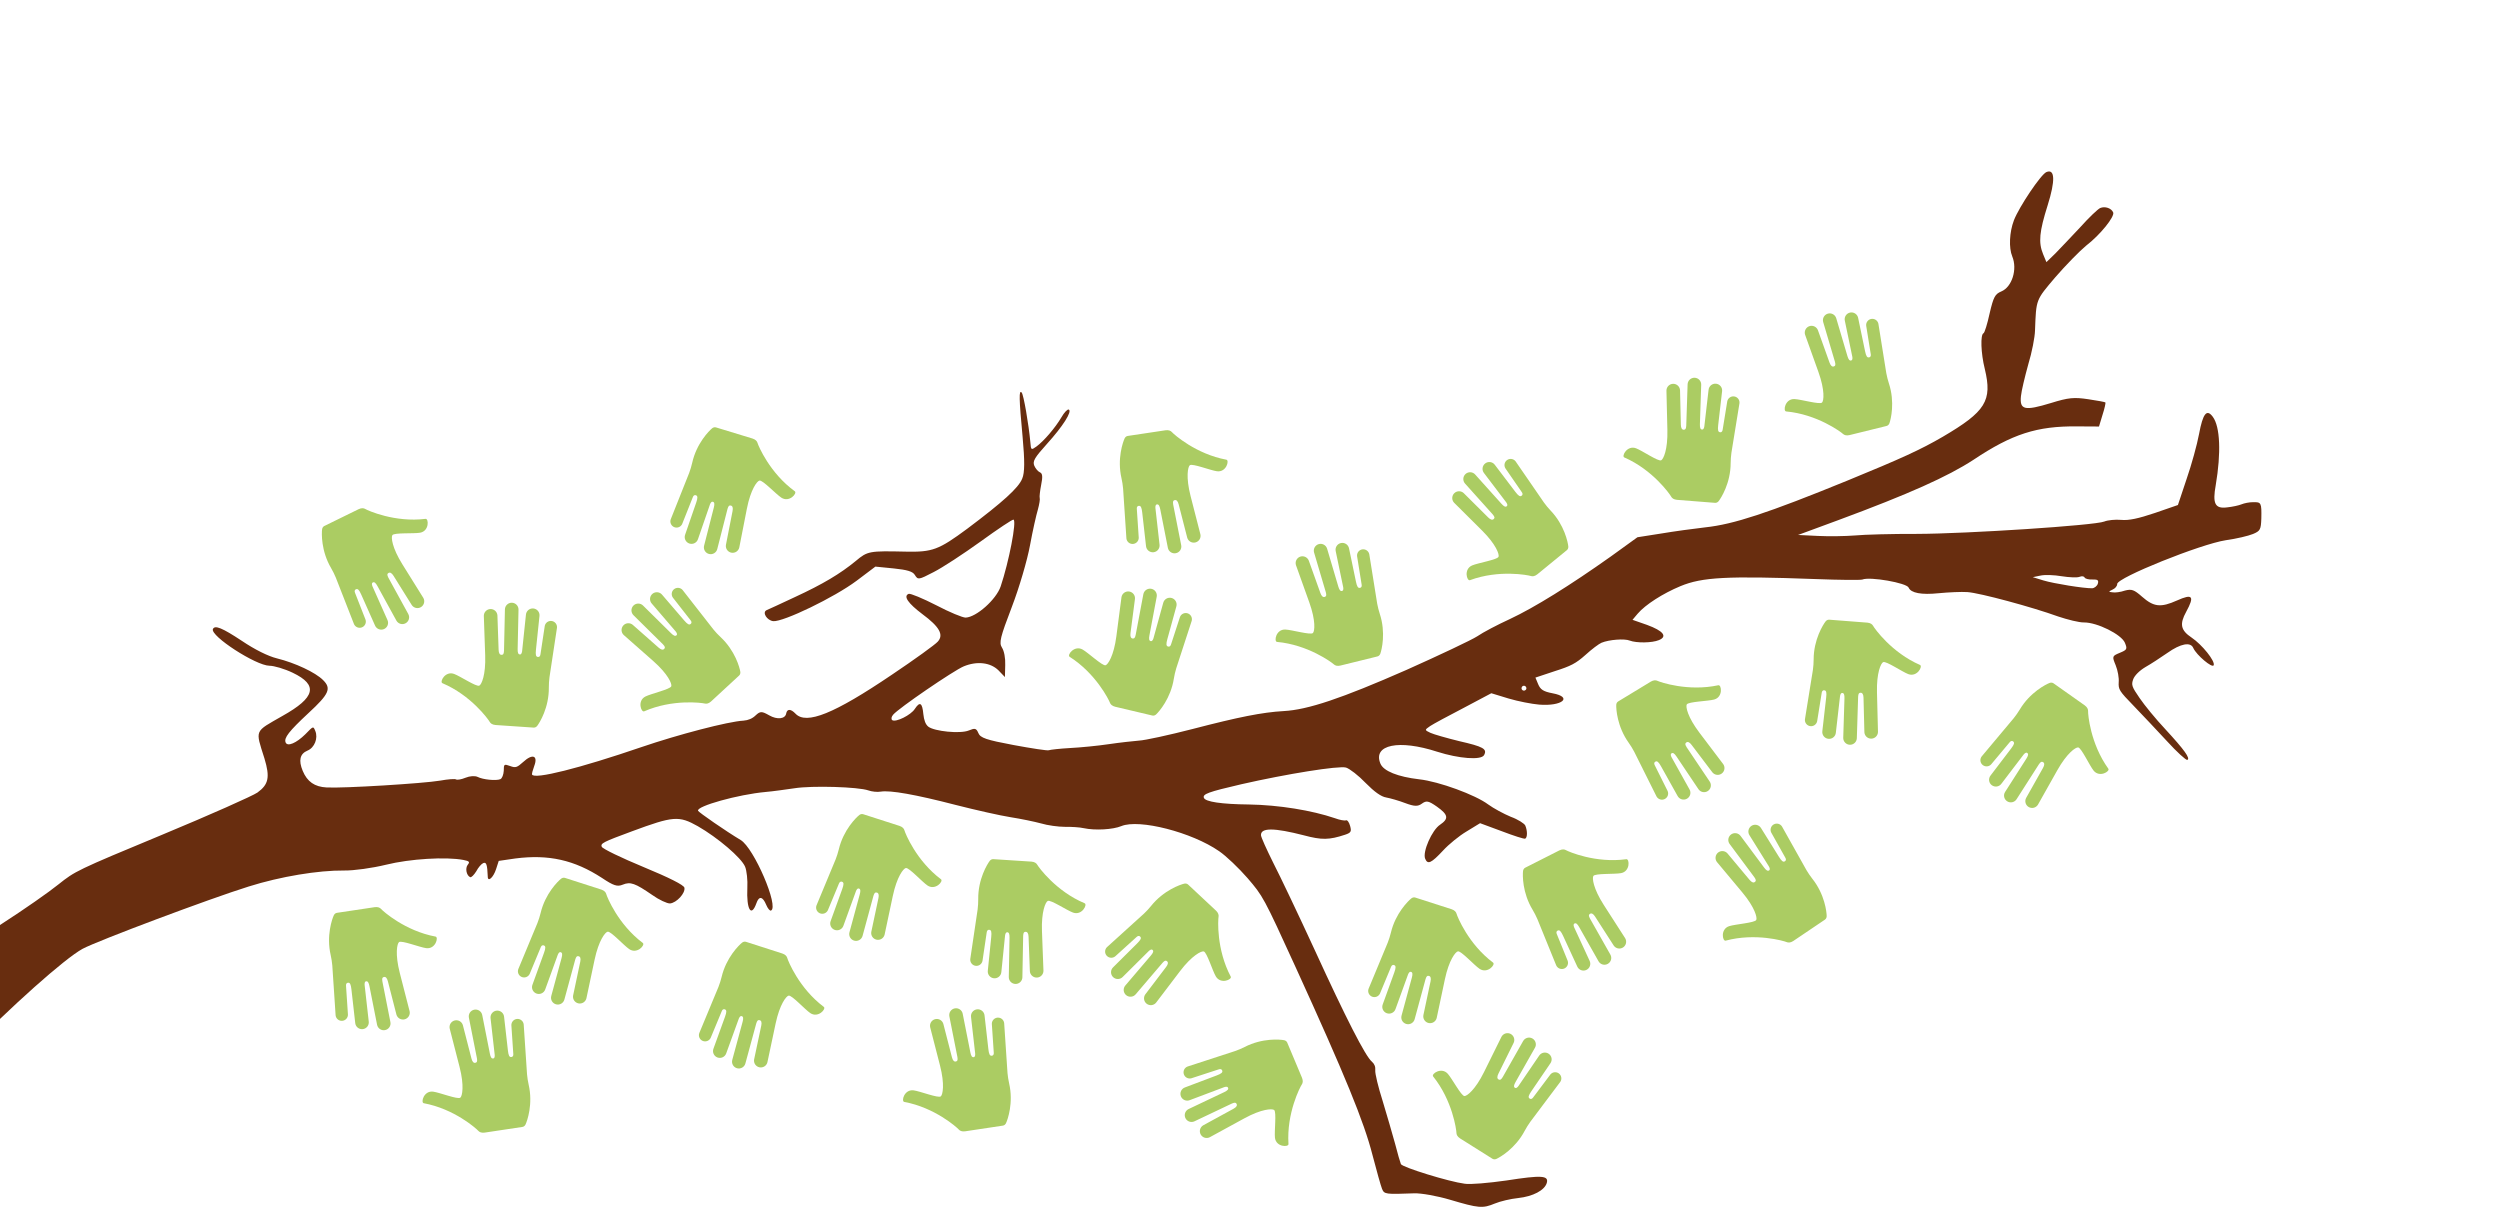 <svg width="1920" height="931" viewBox="0 0 1920 931" fill="none" xmlns="http://www.w3.org/2000/svg">
<g clip-path="url(#clip0_9_2)">
<g clip-path="url(#clip1_9_2)">
<path d="M1730.33 385.682C1727.47 385.649 1723.53 386.467 1721.45 387.331C1719.37 388.196 1714.32 389.272 1710.42 389.671C1701.15 390.872 1699.08 386.851 1701.69 372.546C1705.87 347.822 1705.09 327.804 1699.48 320.164C1694.79 313.769 1691.84 317.436 1688.87 333.315C1687.36 341.465 1683.06 357.082 1679.26 368.018L1672.64 387.853L1655.03 393.94C1642.17 398.258 1634.9 399.851 1628.96 399.264C1624.52 398.868 1618.67 399.466 1616.07 400.546C1608.95 403.499 1511.12 409.917 1472.11 410.034C1453.17 409.963 1431.64 410.552 1424.6 411.236C1417.32 411.818 1404.59 412.016 1396.28 411.599L1380.91 410.854L1411.79 399.467C1466.1 379.37 1495.94 365.972 1515.63 353.123C1545.42 333.235 1564.46 327.164 1595.1 327.469L1612.03 327.566L1614.77 318.494C1616.38 313.553 1617.27 309.319 1616.95 309.044C1616.63 308.769 1610.65 307.59 1603.73 306.597C1592.89 304.991 1588.75 305.289 1575.05 309.547C1554.82 315.703 1551.01 314.845 1552.09 304.223C1552.46 300.206 1555.08 289.355 1557.68 279.935C1560.53 270.617 1562.78 258.899 1562.89 253.768C1563.84 229.575 1563.33 230.803 1578.49 212.917C1586.47 203.708 1597.18 192.754 1602.18 188.642C1613.14 180.232 1624.23 166.272 1622.93 163.148C1621.56 159.851 1616.62 158.239 1612.98 159.751C1611.24 160.471 1604.38 166.98 1597.71 174.428C1590.79 181.774 1582.32 190.781 1578.6 194.562L1571.64 201.316L1569.12 195.242C1565.38 186.218 1566.21 177.937 1572.62 157.582C1578.58 138.628 1578.22 129.421 1571.63 132.157C1567.46 133.886 1550.72 158.735 1546.7 169.15C1543.19 178.337 1542.68 190.347 1545.41 196.942C1549.52 206.834 1545.19 220.428 1537.04 223.812C1532.18 225.829 1531.02 227.937 1528.01 240.782C1526.26 248.829 1524.18 255.591 1523.32 255.951C1520.89 256.959 1521.24 271.051 1524.33 283.399C1530.19 307.819 1525.06 316.05 1492.02 335.455C1474.98 345.374 1460.1 352.16 1418.55 369.197C1357.67 394.054 1331.54 402.659 1309.72 404.997C1300.98 405.982 1285.58 408.098 1275.69 409.76L1257.55 412.61L1237.05 427.423C1205.93 449.491 1178.62 466.521 1159.54 475.454C1150.14 479.761 1138.94 485.627 1134.52 488.685C1130.19 491.497 1105.53 503.154 1080.13 514.506C1030.24 536.43 1004.35 545.137 985.838 546.107C969.346 547.051 951.317 550.667 915.879 559.879C897.69 564.579 879.213 568.584 874.819 568.78C870.497 569.15 859.973 570.262 851.545 571.521C843.117 572.781 829.63 574.105 821.854 574.484C813.904 574.935 806.517 575.762 805.476 576.194C804.434 576.626 792.267 574.759 778.382 572.18C757.43 568.261 752.909 566.679 751.397 563.035C749.812 559.217 748.728 559.056 744.043 561.001C737.448 563.737 717.462 561.656 712.915 558.05C710.764 556.298 709.641 553.102 709.128 548.433C708.317 539.615 706.454 538.558 702.586 544.434C699.645 549.113 688.031 554.95 685.215 553.066C684.263 552.241 684.554 550.493 685.93 548.905C689.984 543.968 732.461 514.95 740.097 511.782C750.336 507.533 760.61 508.762 766.759 514.755L771.781 519.994L772.011 510.744C772.221 505.368 771.174 499.903 769.501 497.343C767.151 493.639 768.111 489.579 777.092 466.12C782.765 451.358 788.982 430.063 791.036 418.835C793.09 407.608 795.898 395.255 797.103 391.296C798.237 387.165 798.85 383.249 798.489 382.381C798.201 381.687 798.7 377.005 799.617 372.352C800.898 366.125 800.656 363.58 798.692 362.768C797.218 362.159 795.198 359.742 794.334 357.66C792.894 354.189 794.604 351.445 804.202 340.75C816.072 327.687 823.736 315.76 820.789 314.541C819.807 314.135 817.259 316.82 815.143 320.546C810.362 328.632 801.733 338.722 795.96 342.949C791.88 345.862 791.808 345.689 791.311 339.589C790.016 325.683 786.132 303.087 784.646 301.466C782.453 299.121 782.573 305.784 785.362 335.548C787.027 353.776 787.042 363.127 785.041 367.619C782.27 374.668 770.128 385.606 742.824 406.089C720.875 422.317 716.117 424.088 695.594 423.653C667.672 423.034 666.313 423.191 657.268 430.809C645.287 440.663 631.92 448.651 610.414 458.592C599.697 463.649 589.775 468.173 588.734 468.605C585.161 470.291 588.939 476.453 593.867 477.053C601.656 477.686 640.809 458.795 657.882 446.015L672.293 435.153L686.513 436.575C696.716 437.631 701.093 438.866 702.665 441.672C705.015 445.376 705.434 445.405 716.977 439.395C723.702 435.994 739.862 425.423 753.173 415.832C766.31 406.312 777.624 398.769 778.361 399.074C780.99 400.017 774.801 431.675 768.515 450.354C765.017 460.553 749.836 473.972 741.64 474.321C739.443 474.419 729.13 470.155 718.977 464.807C708.651 459.531 699.074 455.571 697.859 456.075C693.521 457.875 697.43 463.373 708.388 471.642C721.598 481.417 724.957 487.55 720.208 492.776C718.283 494.999 702.483 506.437 684.977 518.176C640.663 548.159 619.245 556.843 610.933 548.087C607.325 544.295 604.464 544.262 603.779 548.004C603.065 552.166 596.863 552.908 590.711 549.358C585.122 546.185 583.865 546.096 580.348 549.386C577.902 551.825 574.605 553.194 571.049 553.448C559.298 554.053 520.591 564.215 492.798 573.713C445.064 590.062 410.248 598.813 408.592 594.821C408.376 594.301 409.175 591.325 410.322 588.204C413.325 580.245 408.977 578.591 401.77 585.243C397.182 589.385 395.967 589.889 391.865 588.336C387.097 586.653 386.924 586.725 386.887 592.029C386.681 594.963 385.636 597.837 384.247 598.413C380.95 599.782 370.748 598.726 366.848 596.683C364.812 595.697 360.837 595.922 357.54 597.29C354.416 598.587 351.177 599.117 350.369 598.638C349.488 597.987 343.981 598.441 337.923 599.531C325.389 601.68 263.712 605.507 250.792 604.765C241.643 604.289 235.94 600.35 232.484 592.02C229.171 584.037 230.291 578.893 236.192 576.445C241.572 574.212 244.444 566.918 242.14 561.364C240.556 557.546 240.729 557.474 234.461 563.94C227.673 570.622 220.803 573.676 219.363 570.205C217.923 566.734 221.905 561.624 236.87 547.684C252.906 532.893 254.632 528.718 248.094 522.277C242.191 516.386 226.78 509.151 212.708 505.633C205.917 503.975 195.663 498.873 185.772 492.195C170.64 482.2 164.992 479.865 163.499 483.129C161.439 488.46 196.483 511.145 206.918 511.29C210.373 511.281 218.463 513.619 224.818 516.678C244.62 526.16 242.264 535.681 216.835 549.895C195.151 562.35 195.993 559.967 203.085 582.452C207.458 596.912 206.308 602.474 197.699 608.691C194.241 611.143 161.454 625.765 124.663 641.032C58.543 668.468 57.747 669.002 44.898 679.216C37.749 685.03 18.348 698.573 1.494 709.432C-27.715 728.265 -31.736 730.34 -91.583 757.208C-158.646 787.273 -174.874 795.228 -175.327 798.06C-175.618 799.808 -131.766 878.036 -128.332 881.9C-126.384 884.143 -120.411 881.868 -116.806 877.321C-115.257 875.661 -108.24 870.511 -101.006 865.882C-70.134 846.155 -43.077 825.57 -28.645 810.835C8.932 772.459 49.642 736.241 63.398 728.702C74.695 722.59 161.649 689.967 191.017 680.832C215.483 673.121 244.628 668.35 264.241 668.553C271.814 668.665 285.851 666.705 296.565 664.091C314.826 659.565 342.405 657.885 355.872 660.434C360.524 661.351 360.986 661.974 359.234 664.125C357.105 666.839 358.224 672.477 361.171 673.695C362.081 673.928 364.079 671.879 365.788 669.135C367.252 666.29 369.728 663.432 371.116 662.856C373.546 661.847 374.236 664.002 374.599 673.209C374.621 677.675 378.832 674.097 380.981 667.51L383.028 661.168L395.88 659.293C421.38 656.035 441.117 660.458 462.299 674.248C471.309 680.274 474.112 681.145 478.277 679.417C484.178 676.969 487.789 678.318 500.885 687.327C506.097 691.064 512.38 693.949 514.577 693.851C519.665 693.367 526.512 685.847 525.622 681.741C525.177 679.688 513.869 674.006 494.224 665.883C477.281 658.877 462.78 651.875 462.132 650.313C461.052 647.71 463.236 646.601 485.289 638.467C517.205 626.647 521.353 626.35 535.939 634.537C551.16 643.275 569.363 658.709 572.243 665.651C573.467 668.601 574.295 675.988 573.954 682.029C573.221 698.403 576.898 704.811 580.874 693.804C582.891 687.881 585.724 688.333 588.46 694.928C589.612 697.704 591.243 699.672 592.11 699.312C598.531 696.648 579.072 651.222 568.804 645.108C557.728 638.515 536.605 623.886 536.101 622.672C534.661 619.201 566.717 610.171 588.081 608.222C593.589 607.768 603.376 606.351 610.098 605.393C623.643 603.23 659.284 604.309 666.925 607.037C669.554 607.98 673.817 608.449 676.463 607.961C683.706 606.787 703.01 610.168 733.784 618.148C749.258 622.102 768.33 626.394 776.161 627.619C783.993 628.845 794.454 631.014 799.496 632.38C804.611 633.919 812.79 635.001 817.675 635.008C822.733 634.943 829.193 635.314 832.343 636.041C841.056 637.918 854.759 637.115 861.18 634.45C874.89 628.761 915.43 639.198 936.308 653.725C941.694 657.39 951.479 666.755 958.102 674.382C969.934 688.187 970.395 688.81 995.06 742.857C1033.08 826.149 1047.53 861.451 1054.06 887.013C1057.18 898.942 1060.48 910.798 1061.41 913.054C1063.14 917.22 1063.98 917.279 1086.02 916.473C1091.43 916.264 1103.74 918.479 1113.47 921.355C1135.75 927.978 1138.68 928.185 1148.06 924.296C1152.22 922.568 1160.19 920.686 1166.04 920.087C1177.33 918.861 1186.17 914.177 1187.91 908.571C1189.58 902.793 1184.31 902.337 1156.8 906.632C1143.35 908.549 1129.03 909.815 1124.87 909.1C1112.84 907.58 1076.9 896.456 1075.89 894.026C1075.39 892.812 1073.27 885.755 1071.43 878.381C1069.42 871.08 1065.15 856.374 1061.87 845.53C1058.49 834.931 1055.95 824.39 1056.2 822.049C1056.48 819.289 1055.54 817.033 1053.63 815.383C1048.77 811.502 1033.59 781.793 1009.65 729.481C997.301 702.666 982.993 672.597 977.805 662.544C972.79 652.42 968.482 643.019 968.427 641.415C968.247 635.59 978.437 635.634 1001.44 641.55C1015.16 645.212 1020.81 645.105 1032.98 641.076C1037.63 639.55 1038.04 638.568 1036.9 634.361C1036.1 631.44 1034.71 629.573 1033.67 630.005C1032.63 630.437 1028.89 629.753 1025.28 628.403C1007.51 622.35 982.191 618.208 959.052 617.842C938.009 617.623 925.842 615.756 924.618 612.805C923.393 609.855 927.804 608.228 953.409 602.282C988.167 594.369 1028.21 587.924 1033.74 589.493C1036.55 590.364 1043.42 595.65 1048.83 601.338C1055.51 608.126 1060.72 611.863 1064.64 612.476C1067.72 613.029 1074.41 614.933 1079.25 616.79C1086.22 619.387 1088.91 619.492 1092.02 617.184C1095.48 614.732 1096.98 614.922 1103.57 619.514C1112.23 625.683 1112.86 628.676 1106.05 633.334C1099.78 637.358 1092.36 654.272 1094.52 659.478C1096.46 664.164 1099.07 663.083 1108.36 653.124C1112.56 648.534 1120.6 641.941 1126.32 638.553L1136.7 632.209L1153.29 638.347C1162.48 641.858 1170.46 644.442 1171.33 644.082C1173.07 643.362 1173.18 638.231 1171.45 634.066C1170.8 632.504 1165.8 629.288 1160.3 627.3C1154.9 625.066 1147.03 620.806 1142.94 617.822C1133.18 610.48 1105.1 600.163 1089.97 598.508C1073.51 596.59 1062.53 592.195 1060.16 586.468C1054.11 571.89 1074.36 567.757 1103.76 577.325C1120.4 582.625 1137.66 584.009 1139.8 579.864C1142.32 575.156 1139.16 573.417 1120.51 569.154C1110.99 566.799 1101.08 563.995 1098.55 562.806C1093.98 560.632 1093.98 560.632 1098.41 557.574C1100.8 555.973 1112.44 549.718 1124.16 543.635L1145.33 532.407L1158.61 536.459C1166.04 538.667 1176.43 540.662 1182.12 541.148C1199.79 542.561 1208.22 535.405 1192.34 532.433C1185.27 531.093 1183.02 529.586 1181.29 525.421L1179.2 520.389L1194.04 515.453C1206.44 511.525 1210.29 509.522 1217.57 503.043C1222.43 498.584 1228.03 494.43 1229.94 493.638C1235.84 491.189 1247.7 490.339 1251.63 491.964C1256.71 493.923 1268.68 493.839 1274.06 491.607C1280.83 488.798 1277.42 484.515 1264.94 479.929L1253.76 476.025L1257.71 471.334C1263.59 464.419 1277.09 455.767 1290.62 450.15C1307.28 443.237 1326.39 442.224 1393.94 444.708C1412.76 445.444 1429.09 445.583 1430.31 445.079C1436.03 442.703 1464.33 447.644 1465.84 451.288C1467.57 455.453 1475.72 456.954 1488.78 455.6C1496.42 454.874 1506.39 454.397 1511 454.722C1520.64 455.401 1560.73 466.227 1580.61 473.44C1587.93 475.893 1596.79 478.117 1600.42 478.036C1610.53 477.906 1629.25 487.227 1631.92 493.648C1633.93 498.507 1633.56 499.071 1628 501.375C1622.1 503.823 1622 504.069 1624.81 510.837C1626.46 514.829 1627.48 520.713 1627.17 523.892C1626.86 529.514 1627.54 530.657 1638.54 541.961C1644.97 548.647 1656.58 560.921 1664.32 569.301C1671.83 577.579 1678.96 583.978 1679.83 583.617C1682.43 582.537 1677.67 575.969 1662.88 559.933C1655.59 552.175 1646.91 541.539 1643.24 536.143C1637.13 527.289 1636.8 526.002 1638.28 521.726C1639.32 518.851 1643.04 515.07 1647.61 512.359C1651.74 510.038 1659.42 505.02 1664.47 501.501C1674.84 494.145 1682.43 492.826 1684.45 497.685C1686.93 503.167 1699.09 513.374 1700.11 510.919C1701.43 507.726 1691.04 494.949 1683.16 489.676C1674.71 484.027 1673.78 479.329 1679 469.84C1685.58 457.753 1683.95 455.785 1671.94 461.173C1659.42 466.777 1654.07 466.147 1645.11 458.272C1639 452.872 1637.11 452.233 1631.96 453.555C1628.59 454.75 1624.34 455.293 1622.35 454.9C1619.17 454.591 1619.27 454.346 1622.32 452.876C1624.4 452.012 1626.05 450.107 1626 448.502C1625.83 443.689 1690.16 417.811 1709.49 414.876C1717.57 413.761 1726.82 411.548 1730.29 410.108C1735.84 407.804 1736.42 406.75 1736.7 398.093C1736.96 385.981 1736.57 385.532 1730.33 385.682ZM1606.81 451.784C1600.57 451.934 1577.25 448.185 1569.33 445.774L1561.17 443.262L1566.98 442.071C1570.32 441.295 1577.55 441.552 1583.46 442.557C1589.12 443.462 1595.34 443.731 1597.07 443.011C1598.81 442.291 1600.55 442.582 1600.91 443.45C1601.35 444.491 1604.08 445.189 1606.87 445.049C1611.09 444.925 1611.97 445.577 1611.1 448.379C1610.56 450.026 1608.59 451.656 1606.81 451.784ZM1171.09 530.263C1170.23 530.623 1169.07 530.289 1168.64 529.247C1168.28 528.38 1168.79 527.152 1169.65 526.792C1170.69 526.36 1171.75 526.939 1172.11 527.807C1172.54 528.848 1172.13 529.831 1171.09 530.263Z" fill="#682D0F"/>
<path d="M412.571 557.479C412.005 558.199 411.036 558.874 409.877 558.798C409.04 558.743 381.373 556.884 380.529 556.806C378.112 556.591 376.737 555.601 376.055 554.347C375.014 552.441 361.697 533.958 339.784 524.695C337.44 523.708 341.903 515.085 348.725 517.568C353.4 519.269 365.832 527.641 368.083 526.587C369.822 525.772 373.147 518.432 372.628 503.324L371.578 472.948C371.583 471.596 372.111 470.299 373.052 469.328C373.993 468.358 375.274 467.79 376.625 467.744C377.975 467.697 379.292 468.176 380.297 469.08C381.302 469.984 381.918 471.242 382.015 472.591L382.935 499.099C383.021 501.684 383.828 502.946 385.216 502.919C386.451 502.901 386.94 502.259 387.081 499.826L387.776 468.004C387.79 467.319 387.939 466.643 388.214 466.016C388.49 465.388 388.886 464.821 389.381 464.347C389.876 463.873 390.459 463.501 391.098 463.252C391.737 463.004 392.418 462.883 393.103 462.898C393.789 462.911 394.466 463.06 395.094 463.335C395.723 463.61 396.291 464.006 396.765 464.501C397.24 464.997 397.613 465.581 397.861 466.22C398.11 466.859 398.23 467.542 398.214 468.228L397.555 498.487C397.502 501.149 397.905 502.701 399.467 502.62C400.405 502.573 400.802 501.307 400.981 500.143L403.918 472.102C403.971 471.406 404.164 470.727 404.484 470.107C404.804 469.486 405.246 468.936 405.782 468.489C406.319 468.042 406.939 467.707 407.607 467.504C408.275 467.301 408.977 467.233 409.672 467.306C410.366 467.379 411.039 467.59 411.651 467.927C412.262 468.265 412.8 468.721 413.232 469.27C413.664 469.818 413.982 470.448 414.166 471.121C414.351 471.795 414.399 472.498 414.307 473.191L411.605 499.035C411.203 502.831 411.54 504.375 413.042 504.533C414.571 504.701 414.926 503.521 415.081 502.497L418.384 480.671C418.629 479.479 419.321 478.426 420.319 477.73C421.317 477.033 422.545 476.746 423.748 476.928C424.951 477.11 426.039 477.747 426.786 478.708C427.534 479.668 427.884 480.879 427.765 482.09L424.163 505.846L424.166 505.852L424.165 505.857L422.003 520.101C421.674 522.818 421.483 525.419 421.506 528.045C421.663 543.475 414.43 555.075 412.571 557.479Z" fill="#ABCC63"/>
<g clip-path="url(#clip2_9_2)">
<path d="M256.38 702.929C256.777 702.104 257.578 701.237 258.727 701.062C259.555 700.936 286.976 696.803 287.817 696.698C290.224 696.388 291.779 697.059 292.715 698.137C294.141 699.774 311.12 714.963 334.513 719.297C337.014 719.757 334.509 729.138 327.313 728.18C322.381 727.524 308.441 722.021 306.469 723.534C304.946 724.703 303.276 732.587 307.032 747.23L314.588 776.67C314.874 777.991 314.637 779.372 313.927 780.522C313.217 781.672 312.088 782.502 310.779 782.837C309.469 783.173 308.081 782.988 306.905 782.322C305.729 781.655 304.857 780.559 304.472 779.263L297.875 753.572C297.235 751.066 296.175 750.007 294.826 750.332C293.623 750.615 293.283 751.347 293.669 753.754L299.832 784.98C299.966 785.653 299.965 786.345 299.831 787.017C299.697 787.689 299.432 788.328 299.051 788.897C298.669 789.467 298.18 789.955 297.609 790.336C297.039 790.716 296.4 790.98 295.727 791.112C295.055 791.247 294.362 791.248 293.689 791.114C293.016 790.981 292.376 790.716 291.806 790.334C291.236 789.953 290.746 789.462 290.366 788.891C289.986 788.32 289.722 787.68 289.59 787.007L283.727 757.313C283.207 754.702 282.48 753.273 280.972 753.688C280.066 753.936 279.951 755.257 280.026 756.432L283.187 784.449C283.284 785.141 283.242 785.845 283.063 786.52C282.883 787.195 282.571 787.827 282.143 788.379C281.715 788.931 281.181 789.391 280.572 789.733C279.963 790.075 279.292 790.292 278.598 790.37C277.904 790.448 277.202 790.387 276.532 790.189C275.862 789.991 275.239 789.661 274.699 789.218C274.159 788.775 273.714 788.228 273.389 787.61C273.064 786.992 272.866 786.316 272.807 785.62L269.888 759.799C269.465 756.005 268.804 754.57 267.303 754.739C265.773 754.903 265.68 756.132 265.75 757.165L267.216 779.191C267.234 780.408 266.784 781.585 265.959 782.48C265.134 783.374 263.997 783.918 262.783 783.999C261.568 784.08 260.369 783.692 259.433 782.915C258.496 782.138 257.894 781.031 257.75 779.822L256.16 755.848L256.155 755.842L256.156 755.837L255.205 741.461C254.942 738.737 254.569 736.156 253.982 733.596C250.511 718.561 255.081 705.677 256.38 702.929Z" fill="#ABCC63"/>
</g>
<g clip-path="url(#clip3_9_2)">
<path d="M863.714 336.677C864.111 335.853 864.912 334.986 866.06 334.811C866.889 334.684 894.309 330.551 895.151 330.446C897.558 330.136 899.113 330.807 900.049 331.885C901.475 333.523 918.454 348.711 941.847 353.046C944.348 353.505 941.843 362.886 934.647 361.928C929.715 361.272 915.774 355.769 913.803 357.282C912.28 358.452 910.61 366.335 914.366 380.979L921.922 410.418C922.208 411.739 921.971 413.12 921.261 414.27C920.55 415.42 919.422 416.25 918.113 416.586C916.803 416.921 915.415 416.737 914.239 416.07C913.063 415.403 912.191 414.307 911.806 413.011L905.209 387.321C904.569 384.815 903.509 383.755 902.16 384.08C900.957 384.364 900.617 385.096 901.003 387.502L907.166 418.729C907.3 419.401 907.299 420.093 907.165 420.765C907.031 421.437 906.766 422.076 906.385 422.646C906.003 423.215 905.514 423.704 904.943 424.084C904.373 424.464 903.733 424.728 903.061 424.861C902.388 424.996 901.696 424.996 901.023 424.863C900.35 424.729 899.71 424.464 899.14 424.083C898.57 423.701 898.08 423.211 897.7 422.64C897.32 422.069 897.056 421.428 896.924 420.755L891.061 391.062C890.541 388.45 889.813 387.022 888.306 387.436C887.4 387.684 887.285 389.005 887.36 390.181L890.521 418.198C890.618 418.889 890.576 419.593 890.397 420.268C890.217 420.943 889.904 421.575 889.477 422.127C889.049 422.679 888.515 423.14 887.906 423.482C887.297 423.824 886.626 424.04 885.932 424.118C885.238 424.197 884.536 424.135 883.866 423.937C883.196 423.739 882.573 423.409 882.033 422.966C881.493 422.523 881.048 421.977 880.722 421.359C880.397 420.741 880.199 420.064 880.14 419.368L877.222 393.547C876.799 389.753 876.138 388.318 874.637 388.487C873.107 388.651 873.014 389.88 873.084 390.913L874.55 412.939C874.568 414.156 874.118 415.333 873.293 416.228C872.468 417.123 871.331 417.667 870.117 417.748C868.902 417.829 867.703 417.441 866.767 416.663C865.83 415.886 865.228 414.779 865.084 413.571L863.494 389.596L863.489 389.59L863.49 389.586L862.539 375.209C862.276 372.486 861.903 369.904 861.316 367.344C857.844 352.31 862.415 339.425 863.714 336.677Z" fill="#ABCC63"/>
</g>
<path d="M247.38 406.455C247.51 405.549 248.013 404.481 249.055 403.967C249.807 403.596 274.702 391.383 275.472 391.029C277.673 390.007 279.358 390.177 280.576 390.923C282.43 392.054 303.201 401.411 326.811 398.485C329.334 398.168 329.777 407.868 322.627 409.126C317.727 409.988 302.776 408.948 301.352 410.986C300.253 412.56 301.04 420.58 309.039 433.408L325.126 459.196C325.797 460.369 325.988 461.757 325.658 463.067C325.328 464.378 324.502 465.51 323.355 466.225C322.208 466.94 320.828 467.183 319.506 466.902C318.184 466.622 317.022 465.839 316.264 464.72L302.222 442.218C300.856 440.021 299.526 439.331 298.338 440.048C297.276 440.682 297.173 441.481 298.267 443.66L313.565 471.571C313.896 472.172 314.104 472.831 314.179 473.513C314.254 474.194 314.194 474.883 314.002 475.541C313.811 476.199 313.491 476.813 313.062 477.347C312.633 477.882 312.103 478.326 311.502 478.656C310.901 478.987 310.241 479.197 309.559 479.273C308.877 479.349 308.187 479.289 307.529 479.097C306.87 478.906 306.256 478.586 305.721 478.156C305.186 477.726 304.741 477.195 304.412 476.593L289.863 450.053C288.579 447.72 287.454 446.578 286.142 447.428C285.353 447.937 285.642 449.232 286.069 450.33L297.536 476.087C297.837 476.717 298.009 477.401 298.042 478.099C298.075 478.796 297.967 479.493 297.726 480.148C297.485 480.804 297.114 481.404 296.637 481.914C296.16 482.424 295.585 482.833 294.947 483.117C294.309 483.401 293.621 483.554 292.923 483.567C292.225 483.581 291.531 483.454 290.883 483.195C290.234 482.935 289.644 482.549 289.148 482.058C288.651 481.566 288.259 480.981 287.992 480.335L277.419 456.598C275.871 453.109 274.807 451.94 273.428 452.554C272.019 453.172 272.301 454.372 272.679 455.336L280.723 475.893C281.107 477.048 281.033 478.306 280.516 479.408C280 480.51 279.08 481.371 277.947 481.815C276.813 482.259 275.553 482.25 274.426 481.792C273.298 481.333 272.39 480.46 271.888 479.351L263.138 456.974L263.132 456.97L263.131 456.965L257.887 443.546C256.814 441.028 255.68 438.679 254.348 436.416C246.502 423.13 246.971 409.467 247.38 406.455Z" fill="#ABCC63"/>
<g clip-path="url(#clip4_9_2)">
<path d="M546.935 328.914C547.648 328.34 548.744 327.903 549.856 328.239C550.659 328.481 577.19 336.548 577.994 336.815C580.3 337.571 581.415 338.845 581.797 340.221C582.38 342.313 591.172 363.329 610.424 377.307C612.484 378.797 606.187 386.188 600.103 382.227C595.933 379.513 585.716 368.547 583.285 369.065C581.408 369.465 576.509 375.863 573.598 390.698L567.753 420.525C567.443 421.84 566.635 422.985 565.499 423.717C564.363 424.45 562.987 424.714 561.661 424.453C560.335 424.193 559.161 423.429 558.386 422.321C557.611 421.213 557.296 419.848 557.506 418.513L562.604 392.484C563.104 389.946 562.603 388.534 561.245 388.246C560.037 387.985 559.416 388.499 558.729 390.838L550.858 421.678C550.689 422.342 550.391 422.967 549.981 423.516C549.57 424.065 549.056 424.528 548.467 424.878C547.878 425.228 547.225 425.458 546.547 425.556C545.869 425.654 545.178 425.617 544.514 425.447C543.848 425.28 543.223 424.982 542.673 424.572C542.123 424.162 541.659 423.648 541.309 423.058C540.958 422.468 540.727 421.815 540.63 421.136C540.532 420.457 540.57 419.765 540.74 419.101L548.223 389.774C548.877 387.193 548.835 385.59 547.295 385.315C546.371 385.149 545.699 386.293 545.261 387.386L536.06 414.037C535.85 414.703 535.509 415.321 535.057 415.853C534.605 416.385 534.051 416.821 533.427 417.135C532.803 417.449 532.123 417.635 531.426 417.682C530.73 417.729 530.031 417.636 529.371 417.408C528.71 417.18 528.103 416.822 527.583 416.355C527.064 415.888 526.643 415.322 526.347 414.69C526.05 414.058 525.883 413.373 525.855 412.675C525.827 411.977 525.94 411.281 526.186 410.628L534.661 386.063C535.911 382.456 535.932 380.877 534.505 380.383C533.053 379.873 532.44 380.942 532.058 381.905L523.905 402.419C523.398 403.525 522.485 404.394 521.355 404.847C520.226 405.3 518.966 405.302 517.835 404.852C516.704 404.403 515.788 403.537 515.277 402.432C514.766 401.327 514.699 400.069 515.089 398.916L523.968 376.59L523.966 376.583L523.969 376.579L529.296 363.192C530.23 360.62 531.005 358.129 531.576 355.566C534.911 340.5 544.58 330.836 546.935 328.914Z" fill="#ABCC63"/>
</g>
<g clip-path="url(#clip5_9_2)">
<path d="M403.607 863.604C403.21 864.429 402.409 865.296 401.261 865.472C400.432 865.599 373.014 869.746 372.173 869.851C369.766 870.163 368.211 869.492 367.274 868.415C365.847 866.778 348.86 851.598 325.465 847.276C322.964 846.818 325.464 837.435 332.661 838.39C337.593 839.043 351.536 844.539 353.507 843.025C355.029 841.855 356.695 833.97 352.932 819.329L345.36 789.893C345.074 788.572 345.31 787.191 346.019 786.041C346.729 784.89 347.857 784.06 349.166 783.724C350.476 783.387 351.864 783.571 353.041 784.237C354.217 784.903 355.089 785.999 355.475 787.295L362.086 812.982C362.727 815.488 363.787 816.546 365.136 816.221C366.339 815.937 366.678 815.205 366.291 812.798L360.112 781.575C359.978 780.903 359.978 780.211 360.112 779.539C360.245 778.867 360.51 778.227 360.891 777.658C361.272 777.088 361.762 776.599 362.332 776.219C362.902 775.838 363.541 775.574 364.214 775.441C364.886 775.306 365.579 775.305 366.252 775.438C366.925 775.571 367.565 775.836 368.135 776.217C368.706 776.598 369.195 777.088 369.576 777.659C369.956 778.23 370.22 778.87 370.353 779.543L376.231 809.234C376.752 811.845 377.481 813.273 378.989 812.858C379.894 812.609 380.009 811.288 379.933 810.113L376.757 782.097C376.66 781.406 376.702 780.702 376.881 780.027C377.059 779.352 377.372 778.72 377.799 778.168C378.227 777.615 378.761 777.154 379.369 776.812C379.978 776.47 380.649 776.253 381.343 776.174C382.037 776.096 382.739 776.157 383.409 776.354C384.079 776.552 384.702 776.882 385.242 777.324C385.783 777.767 386.229 778.313 386.554 778.931C386.879 779.549 387.078 780.226 387.137 780.921L390.069 806.741C390.494 810.535 391.156 811.969 392.656 811.8C394.186 811.635 394.279 810.406 394.209 809.373L392.731 787.348C392.713 786.131 393.162 784.953 393.987 784.058C394.811 783.163 395.948 782.618 397.162 782.537C398.376 782.455 399.575 782.843 400.512 783.619C401.449 784.396 402.052 785.503 402.197 786.711L403.799 810.685L403.804 810.69L403.803 810.695L404.762 825.071C405.026 827.795 405.4 830.376 405.989 832.936C409.468 847.968 404.904 860.855 403.607 863.604Z" fill="#ABCC63"/>
</g>
<g clip-path="url(#clip6_9_2)">
<path d="M772.607 862.604C772.21 863.429 771.409 864.296 770.261 864.472C769.432 864.599 742.014 868.746 741.173 868.851C738.766 869.163 737.211 868.492 736.274 867.415C734.847 865.778 717.86 850.598 694.465 846.276C691.964 845.818 694.464 836.435 701.661 837.39C706.593 838.043 720.536 843.539 722.507 842.025C724.029 840.855 725.695 832.97 721.932 818.329L714.36 788.893C714.074 787.572 714.31 786.191 715.019 785.041C715.729 783.89 716.857 783.06 718.166 782.724C719.476 782.387 720.864 782.571 722.041 783.237C723.217 783.903 724.089 784.999 724.475 786.295L731.086 811.982C731.727 814.488 732.787 815.546 734.136 815.221C735.339 814.937 735.678 814.205 735.291 811.798L729.112 780.575C728.978 779.903 728.978 779.211 729.112 778.539C729.245 777.867 729.51 777.227 729.891 776.658C730.272 776.088 730.762 775.599 731.332 775.219C731.902 774.838 732.541 774.574 733.214 774.441C733.886 774.306 734.579 774.305 735.252 774.438C735.925 774.571 736.565 774.836 737.135 775.217C737.706 775.598 738.195 776.088 738.576 776.659C738.956 777.23 739.22 777.87 739.353 778.543L745.231 808.234C745.752 810.845 746.481 812.273 747.989 811.858C748.894 811.609 749.009 810.288 748.933 809.113L745.757 781.097C745.66 780.406 745.702 779.702 745.881 779.027C746.059 778.352 746.372 777.72 746.799 777.168C747.227 776.615 747.761 776.154 748.369 775.812C748.978 775.47 749.649 775.253 750.343 775.174C751.037 775.096 751.739 775.157 752.409 775.354C753.079 775.552 753.702 775.882 754.242 776.324C754.783 776.767 755.229 777.313 755.554 777.931C755.879 778.549 756.078 779.226 756.137 779.921L759.069 805.741C759.494 809.535 760.156 810.969 761.656 810.8C763.186 810.635 763.279 809.406 763.209 808.373L761.731 786.348C761.713 785.131 762.162 783.953 762.987 783.058C763.811 782.163 764.948 781.618 766.162 781.537C767.376 781.455 768.575 781.843 769.512 782.619C770.449 783.396 771.052 784.503 771.197 785.711L772.799 809.685L772.804 809.69L772.803 809.695L773.762 824.071C774.026 826.795 774.4 829.376 774.989 831.936C778.468 846.968 773.904 859.855 772.607 862.604Z" fill="#ABCC63"/>
</g>
<g clip-path="url(#clip7_9_2)">
<path d="M430.94 674.839C431.662 674.277 432.765 673.856 433.871 674.209C434.67 674.463 461.075 682.935 461.875 683.214C464.169 684.005 465.265 685.297 465.625 686.678C466.176 688.779 474.646 709.927 493.681 724.197C495.719 725.719 489.309 733.013 483.286 728.959C479.159 726.182 469.111 715.061 466.672 715.541C464.789 715.913 459.792 722.236 456.655 737.024L450.355 766.758C450.024 768.068 449.199 769.2 448.052 769.915C446.905 770.631 445.525 770.873 444.203 770.593C442.881 770.312 441.719 769.53 440.961 768.41C440.203 767.291 439.909 765.921 440.14 764.59L445.634 738.641C446.174 736.111 445.695 734.692 444.341 734.384C443.137 734.104 442.508 734.608 441.785 736.936L433.443 767.653C433.264 768.314 432.957 768.934 432.538 769.477C432.12 770.019 431.598 770.474 431.004 770.815C430.409 771.156 429.754 771.377 429.074 771.464C428.394 771.551 427.704 771.504 427.042 771.324C426.38 771.146 425.759 770.84 425.215 770.421C424.672 770.003 424.216 769.481 423.874 768.886C423.533 768.291 423.312 767.634 423.225 766.954C423.138 766.273 423.186 765.582 423.367 764.921L431.297 735.711C431.991 733.141 431.973 731.538 430.438 731.24C429.516 731.059 428.826 732.192 428.372 733.279L418.764 759.786C418.545 760.449 418.194 761.061 417.734 761.586C417.274 762.111 416.713 762.539 416.084 762.843C415.456 763.148 414.773 763.323 414.076 763.36C413.378 763.396 412.681 763.292 412.024 763.054C411.368 762.816 410.765 762.449 410.253 761.974C409.741 761.499 409.329 760.927 409.042 760.29C408.755 759.654 408.598 758.966 408.581 758.268C408.564 757.57 408.688 756.876 408.944 756.226L417.793 731.794C419.099 728.207 419.143 726.627 417.724 726.112C416.28 725.58 415.651 726.64 415.255 727.596L406.789 747.983C406.264 749.081 405.339 749.936 404.202 750.372C403.066 750.807 401.805 750.79 400.681 750.323C399.557 749.857 398.655 748.977 398.161 747.864C397.667 746.752 397.619 745.493 398.027 744.346L407.247 722.158L407.245 722.151L407.248 722.147L412.779 708.843C413.752 706.286 414.565 703.807 415.175 701.253C418.74 686.24 428.556 676.724 430.94 674.839Z" fill="#ABCC63"/>
</g>
<g clip-path="url(#clip8_9_2)">
<path d="M909.527 678.638C910.421 678.437 911.598 678.527 912.448 679.319C913.062 679.89 933.327 698.818 933.931 699.412C935.669 701.106 936.109 702.742 935.845 704.145C935.447 706.28 934.083 729.02 945.21 750.049C946.403 752.294 937.494 756.156 933.777 749.92C931.229 745.647 926.887 731.302 924.476 730.696C922.614 730.228 915.398 733.814 906.251 745.85L887.865 770.053C887.007 771.097 885.778 771.769 884.435 771.926C883.093 772.084 881.742 771.714 880.665 770.896C879.589 770.078 878.872 768.875 878.664 767.539C878.457 766.204 878.775 764.839 879.552 763.733L895.594 742.61C897.161 740.552 897.333 739.064 896.241 738.208C895.271 737.441 894.487 737.629 892.84 739.426L872.189 763.646C871.745 764.168 871.202 764.598 870.592 764.91C869.982 765.222 869.316 765.411 868.633 765.465C867.95 765.52 867.263 765.44 866.611 765.229C865.959 765.018 865.355 764.68 864.833 764.236C864.31 763.792 863.879 763.25 863.566 762.639C863.253 762.029 863.063 761.363 863.008 760.679C862.953 759.995 863.034 759.307 863.246 758.654C863.457 758.002 863.795 757.397 864.241 756.876L883.877 733.843C885.601 731.814 886.269 730.356 885.008 729.432C884.251 728.876 883.144 729.606 882.27 730.395L862.27 750.268C861.788 750.774 861.21 751.178 860.57 751.456C859.929 751.735 859.24 751.882 858.542 751.89C857.843 751.897 857.151 751.764 856.504 751.5C855.858 751.235 855.272 750.843 854.78 750.348C854.287 749.852 853.9 749.263 853.639 748.616C853.378 747.968 853.25 747.274 853.262 746.576C853.274 745.878 853.425 745.189 853.708 744.55C853.991 743.912 854.398 743.336 854.907 742.858L873.336 724.538C876.047 721.851 876.761 720.441 875.698 719.37C874.619 718.273 873.598 718.963 872.831 719.658L856.475 734.484C855.533 735.253 854.33 735.632 853.117 735.541C851.903 735.449 850.771 734.896 849.953 733.994C849.136 733.093 848.696 731.912 848.724 730.695C848.751 729.479 849.245 728.319 850.103 727.456L867.909 711.323L867.91 711.316L867.915 711.314L878.593 701.642C880.565 699.745 882.358 697.85 884 695.8C893.629 683.743 906.567 679.326 909.527 678.638Z" fill="#ABCC63"/>
</g>
<g clip-path="url(#clip9_9_2)">
<path d="M760.125 661.15C760.689 660.428 761.656 659.751 762.815 659.823C763.652 659.875 791.325 661.65 792.169 661.726C794.587 661.933 795.964 662.919 796.65 664.171C797.697 666.073 811.07 684.516 833.012 693.713C835.359 694.692 830.922 703.329 824.092 700.867C819.412 699.179 806.955 690.846 804.707 691.906C802.971 692.726 799.667 700.077 800.233 715.183L801.375 745.556C801.374 746.908 800.85 748.207 799.912 749.18C798.974 750.153 797.695 750.725 796.345 750.775C794.994 750.826 793.676 750.351 792.668 749.45C791.66 748.549 791.041 747.293 790.94 745.945L789.939 719.44C789.845 716.855 789.034 715.595 787.646 715.626C786.411 715.649 785.924 716.292 785.79 718.726L785.193 750.549C785.181 751.234 785.034 751.91 784.76 752.538C784.486 753.167 784.092 753.735 783.598 754.211C783.105 754.686 782.523 755.06 781.885 755.311C781.247 755.561 780.566 755.684 779.881 755.671C779.195 755.66 778.518 755.514 777.888 755.241C777.259 754.968 776.69 754.573 776.214 754.079C775.737 753.585 775.363 753.002 775.113 752.364C774.862 751.725 774.74 751.043 774.754 750.357L775.32 720.096C775.366 717.434 774.957 715.883 773.396 715.969C772.458 716.019 772.065 717.286 771.89 718.45L769.038 746.5C768.987 747.197 768.796 747.876 768.478 748.497C768.16 749.119 767.72 749.67 767.185 750.119C766.65 750.568 766.03 750.905 765.363 751.11C764.695 751.315 763.993 751.384 763.299 751.314C762.604 751.243 761.93 751.034 761.318 750.698C760.705 750.363 760.166 749.908 759.733 749.361C759.299 748.814 758.979 748.185 758.793 747.512C758.606 746.839 758.556 746.136 758.646 745.443L761.269 719.591C761.66 715.793 761.318 714.251 759.816 714.097C758.285 713.934 757.934 715.115 757.783 716.139L754.546 737.975C754.305 739.168 753.615 740.223 752.62 740.923C751.624 741.622 750.397 741.913 749.193 741.734C747.99 741.556 746.9 740.922 746.15 739.964C745.399 739.006 745.045 737.797 745.161 736.585L748.69 712.818L748.687 712.812L748.689 712.807L750.807 698.556C751.128 695.839 751.311 693.237 751.28 690.611C751.075 675.182 758.273 663.559 760.125 661.15Z" fill="#ABCC63"/>
</g>
<g clip-path="url(#clip10_9_2)">
<path d="M659.951 625.933C660.673 625.371 661.776 624.95 662.883 625.303C663.682 625.557 690.086 634.029 690.886 634.308C693.181 635.099 694.276 636.391 694.636 637.772C695.187 639.873 703.657 661.021 722.693 675.291C724.73 676.813 718.32 684.107 712.297 680.053C708.17 677.275 698.122 666.155 695.684 666.635C693.8 667.007 688.803 673.329 685.667 688.118L679.366 717.852C679.036 719.162 678.211 720.294 677.063 721.009C675.916 721.724 674.537 721.967 673.214 721.687C671.892 721.406 670.73 720.624 669.972 719.504C669.215 718.385 668.92 717.015 669.151 715.683L674.646 689.735C675.185 687.205 674.706 685.786 673.353 685.477C672.149 685.198 671.52 685.702 670.797 688.03L662.455 718.746C662.276 719.408 661.968 720.028 661.55 720.57C661.131 721.113 660.61 721.568 660.015 721.909C659.421 722.25 658.765 722.47 658.085 722.558C657.405 722.645 656.715 722.598 656.054 722.418C655.391 722.24 654.77 721.933 654.227 721.515C653.683 721.097 653.227 720.575 652.886 719.98C652.544 719.385 652.323 718.728 652.236 718.048C652.149 717.367 652.197 716.676 652.378 716.014L660.308 686.805C661.002 684.235 660.984 682.631 659.449 682.333C658.528 682.153 657.838 683.286 657.383 684.373L647.776 710.88C647.556 711.543 647.206 712.155 646.745 712.68C646.285 713.205 645.724 713.632 645.096 713.937C644.467 714.242 643.784 714.417 643.087 714.454C642.389 714.49 641.692 714.386 641.035 714.148C640.379 713.91 639.777 713.543 639.265 713.068C638.752 712.593 638.341 712.021 638.053 711.384C637.766 710.748 637.61 710.06 637.593 709.362C637.576 708.664 637.699 707.969 637.955 707.32L646.805 682.888C648.11 679.301 648.155 677.721 646.736 677.206C645.291 676.674 644.663 677.734 644.266 678.69L635.8 699.077C635.276 700.175 634.35 701.03 633.213 701.466C632.077 701.901 630.817 701.884 629.693 701.417C628.569 700.951 627.667 700.07 627.173 698.958C626.679 697.846 626.631 696.587 627.038 695.44L636.258 673.252L636.257 673.245L636.259 673.241L641.79 659.937C642.764 657.38 643.576 654.901 644.187 652.347C647.751 637.334 657.567 627.818 659.951 625.933Z" fill="#ABCC63"/>
</g>
<g clip-path="url(#clip11_9_2)">
<path d="M569.951 723.933C570.673 723.371 571.776 722.95 572.883 723.303C573.682 723.557 600.086 732.029 600.886 732.308C603.181 733.099 604.276 734.391 604.636 735.772C605.187 737.873 613.657 759.021 632.693 773.291C634.73 774.813 628.32 782.107 622.297 778.053C618.17 775.275 608.122 764.155 605.684 764.635C603.8 765.007 598.803 771.329 595.667 786.118L589.366 815.852C589.036 817.162 588.211 818.294 587.063 819.009C585.916 819.724 584.537 819.967 583.214 819.687C581.892 819.406 580.73 818.624 579.972 817.504C579.215 816.385 578.92 815.015 579.151 813.683L584.646 787.735C585.185 785.205 584.706 783.786 583.353 783.477C582.149 783.198 581.52 783.702 580.797 786.03L572.455 816.746C572.276 817.408 571.968 818.028 571.55 818.57C571.131 819.113 570.61 819.568 570.015 819.909C569.421 820.25 568.765 820.47 568.085 820.558C567.405 820.645 566.715 820.598 566.054 820.418C565.391 820.24 564.77 819.933 564.227 819.515C563.683 819.097 563.227 818.575 562.886 817.98C562.544 817.385 562.323 816.728 562.236 816.048C562.149 815.367 562.197 814.676 562.378 814.014L570.308 784.805C571.002 782.235 570.984 780.631 569.449 780.333C568.528 780.153 567.838 781.286 567.383 782.373L557.776 808.88C557.556 809.543 557.206 810.155 556.745 810.68C556.285 811.205 555.724 811.632 555.096 811.937C554.467 812.242 553.784 812.417 553.087 812.454C552.389 812.49 551.692 812.386 551.035 812.148C550.379 811.91 549.777 811.543 549.265 811.068C548.752 810.593 548.341 810.021 548.053 809.384C547.766 808.748 547.61 808.06 547.593 807.362C547.576 806.664 547.699 805.969 547.955 805.32L556.805 780.888C558.11 777.301 558.155 775.721 556.736 775.206C555.291 774.674 554.663 775.734 554.266 776.69L545.8 797.077C545.276 798.175 544.35 799.03 543.213 799.466C542.077 799.901 540.817 799.884 539.693 799.417C538.569 798.951 537.667 798.07 537.173 796.958C536.679 795.846 536.631 794.587 537.038 793.44L546.258 771.252L546.257 771.245L546.259 771.241L551.79 757.937C552.764 755.38 553.576 752.901 554.187 750.347C557.751 735.334 567.567 725.818 569.951 723.933Z" fill="#ABCC63"/>
</g>
<g clip-path="url(#clip12_9_2)">
<path d="M986.195 798.866C987.092 799.048 988.129 799.612 988.581 800.682C988.908 801.454 999.658 827.015 999.967 827.805C1000.86 830.062 1000.59 831.734 999.777 832.906C998.541 834.692 987.995 854.885 989.548 878.625C989.718 881.163 980.009 881.042 979.167 873.831C978.59 868.89 980.495 854.024 978.543 852.485C977.036 851.296 968.983 851.617 955.713 858.859L929.037 873.425C927.827 874.027 926.43 874.137 925.141 873.731C923.851 873.326 922.769 872.436 922.122 871.25C921.475 870.063 921.312 868.672 921.669 867.368C922.026 866.064 922.874 864.949 924.036 864.258L947.314 851.543C949.586 850.307 950.352 849.019 949.705 847.791C949.134 846.695 948.341 846.546 946.103 847.512L917.352 861.166C916.734 861.461 916.063 861.631 915.378 861.666C914.694 861.702 914.009 861.602 913.364 861.372C912.718 861.143 912.124 860.788 911.615 860.329C911.106 859.87 910.693 859.315 910.399 858.696C910.103 858.077 909.932 857.406 909.896 856.721C909.86 856.036 909.959 855.35 910.189 854.704C910.418 854.057 910.773 853.462 911.233 852.953C911.693 852.444 912.249 852.031 912.869 851.738L940.208 838.751C942.611 837.605 943.817 836.548 943.044 835.188C942.581 834.371 941.272 834.584 940.152 834.947L913.773 844.902C913.126 845.166 912.434 845.299 911.735 845.291C911.037 845.283 910.348 845.135 909.707 844.856C909.067 844.578 908.489 844.173 908.008 843.667C907.527 843.161 907.152 842.564 906.905 841.911C906.659 841.257 906.546 840.561 906.573 839.863C906.6 839.166 906.766 838.48 907.063 837.848C907.359 837.216 907.779 836.649 908.299 836.182C908.818 835.715 909.425 835.357 910.085 835.128L934.395 825.948C937.968 824.605 939.196 823.611 938.664 822.198C938.128 820.756 936.914 820.968 935.93 821.289L914.941 828.128C913.766 828.445 912.514 828.298 911.444 827.719C910.374 827.139 909.567 826.171 909.19 825.014C908.813 823.857 908.894 822.599 909.417 821.5C909.94 820.401 910.865 819.545 912.001 819.108L934.848 811.67L934.852 811.664L934.857 811.664L948.557 807.205C951.133 806.281 953.543 805.284 955.88 804.085C969.599 797.023 983.212 798.283 986.195 798.866Z" fill="#ABCC63"/>
</g>
<g clip-path="url(#clip13_9_2)">
<path d="M1083.95 689.933C1084.67 689.371 1085.78 688.95 1086.88 689.303C1087.68 689.557 1114.09 698.029 1114.89 698.308C1117.18 699.099 1118.28 700.391 1118.64 701.772C1119.19 703.873 1127.66 725.021 1146.69 739.291C1148.73 740.813 1142.32 748.107 1136.3 744.053C1132.17 741.275 1122.12 730.155 1119.68 730.635C1117.8 731.007 1112.8 737.329 1109.67 752.118L1103.37 781.852C1103.04 783.162 1102.21 784.294 1101.06 785.009C1099.92 785.724 1098.54 785.967 1097.21 785.687C1095.89 785.406 1094.73 784.624 1093.97 783.504C1093.21 782.385 1092.92 781.015 1093.15 779.683L1098.65 753.735C1099.19 751.205 1098.71 749.786 1097.35 749.477C1096.15 749.198 1095.52 749.702 1094.8 752.03L1086.45 782.746C1086.28 783.408 1085.97 784.028 1085.55 784.57C1085.13 785.113 1084.61 785.568 1084.02 785.909C1083.42 786.25 1082.76 786.47 1082.09 786.558C1081.41 786.645 1080.72 786.598 1080.05 786.418C1079.39 786.24 1078.77 785.933 1078.23 785.515C1077.68 785.097 1077.23 784.575 1076.89 783.98C1076.54 783.385 1076.32 782.728 1076.24 782.048C1076.15 781.367 1076.2 780.676 1076.38 780.014L1084.31 750.805C1085 748.235 1084.98 746.631 1083.45 746.333C1082.53 746.153 1081.84 747.286 1081.38 748.373L1071.78 774.88C1071.56 775.543 1071.21 776.155 1070.75 776.68C1070.28 777.205 1069.72 777.632 1069.1 777.937C1068.47 778.242 1067.78 778.417 1067.09 778.454C1066.39 778.49 1065.69 778.386 1065.04 778.148C1064.38 777.91 1063.78 777.543 1063.26 777.068C1062.75 776.593 1062.34 776.021 1062.05 775.384C1061.77 774.748 1061.61 774.06 1061.59 773.362C1061.58 772.664 1061.7 771.969 1061.96 771.32L1070.8 746.888C1072.11 743.301 1072.15 741.721 1070.74 741.206C1069.29 740.674 1068.66 741.734 1068.27 742.69L1059.8 763.077C1059.28 764.175 1058.35 765.03 1057.21 765.466C1056.08 765.901 1054.82 765.884 1053.69 765.417C1052.57 764.951 1051.67 764.07 1051.17 762.958C1050.68 761.846 1050.63 760.587 1051.04 759.44L1060.26 737.252L1060.26 737.245L1060.26 737.241L1065.79 723.937C1066.76 721.38 1067.58 718.901 1068.19 716.347C1071.75 701.334 1081.57 691.818 1083.95 689.933Z" fill="#ABCC63"/>
</g>
<g clip-path="url(#clip14_9_2)">
<path d="M1169.7 668.914C1169.82 668.006 1170.31 666.931 1171.34 666.404C1172.09 666.023 1196.82 653.473 1197.58 653.108C1199.77 652.057 1201.46 652.204 1202.69 652.933C1204.55 654.039 1225.45 663.114 1249.02 659.868C1251.54 659.517 1252.11 669.21 1244.98 670.565C1240.09 671.494 1225.13 670.656 1223.73 672.713C1222.65 674.302 1223.55 682.311 1231.72 695.029L1248.16 720.596C1248.84 721.76 1249.05 723.145 1248.74 724.46C1248.43 725.775 1247.62 726.918 1246.48 727.649C1245.34 728.379 1243.97 728.641 1242.64 728.378C1241.32 728.115 1240.14 727.349 1239.37 726.24L1225.02 703.93C1223.63 701.752 1222.29 701.08 1221.11 701.813C1220.06 702.461 1219.97 703.262 1221.09 705.426L1236.76 733.127C1237.1 733.723 1237.32 734.38 1237.4 735.06C1237.49 735.74 1237.44 736.43 1237.26 737.091C1237.07 737.751 1236.76 738.369 1236.34 738.91C1235.92 739.45 1235.39 739.902 1234.8 740.239C1234.2 740.579 1233.54 740.797 1232.86 740.882C1232.18 740.967 1231.49 740.917 1230.83 740.734C1230.17 740.552 1229.55 740.24 1229.01 739.818C1228.47 739.395 1228.02 738.87 1227.68 738.273L1212.77 711.932C1211.46 709.617 1210.32 708.49 1209.02 709.358C1208.23 709.878 1208.54 711.168 1208.98 712.26L1220.8 737.86C1221.11 738.486 1221.29 739.167 1221.33 739.864C1221.37 740.561 1221.28 741.26 1221.04 741.918C1220.81 742.577 1220.45 743.182 1219.98 743.698C1219.51 744.215 1218.94 744.631 1218.3 744.924C1217.67 745.216 1216.98 745.379 1216.29 745.402C1215.59 745.425 1214.89 745.307 1214.24 745.057C1213.59 744.806 1212.99 744.428 1212.49 743.944C1211.99 743.459 1211.59 742.879 1211.31 742.237L1200.42 718.646C1198.82 715.177 1197.74 714.024 1196.37 714.656C1194.97 715.293 1195.27 716.488 1195.66 717.447L1203.98 737.894C1204.38 739.043 1204.33 740.302 1203.82 741.411C1203.32 742.52 1202.42 743.394 1201.29 743.853C1200.16 744.312 1198.9 744.32 1197.77 743.877C1196.63 743.434 1195.71 742.573 1195.2 741.471L1186.14 719.215L1186.14 719.211L1186.14 719.206L1180.71 705.859C1179.6 703.356 1178.44 701.023 1177.08 698.778C1169.05 685.599 1169.33 671.931 1169.7 668.914Z" fill="#ABCC63"/>
</g>
<path d="M1241.28 541.354C1241.33 540.44 1241.73 539.331 1242.73 538.726C1243.44 538.288 1267.14 523.884 1267.87 523.462C1269.97 522.246 1271.67 522.264 1272.95 522.897C1274.89 523.856 1296.42 531.306 1319.67 526.267C1322.16 525.724 1323.47 535.345 1316.46 537.242C1311.66 538.541 1296.68 538.851 1295.44 541.009C1294.49 542.675 1296 550.592 1305.12 562.648L1323.46 586.883C1324.23 587.991 1324.55 589.356 1324.34 590.691C1324.13 592.026 1323.41 593.228 1322.33 594.043C1321.25 594.859 1319.9 595.225 1318.56 595.064C1317.21 594.904 1315.99 594.229 1315.13 593.182L1299.12 572.035C1297.56 569.971 1296.18 569.403 1295.06 570.224C1294.06 570.951 1294.03 571.757 1295.31 573.828L1313.06 600.249C1313.44 600.817 1313.71 601.455 1313.85 602.127C1313.98 602.799 1313.98 603.491 1313.85 604.163C1313.72 604.836 1313.46 605.476 1313.08 606.047C1312.7 606.618 1312.21 607.108 1311.64 607.49C1311.07 607.875 1310.44 608.143 1309.76 608.28C1309.09 608.417 1308.4 608.419 1307.73 608.288C1307.05 608.156 1306.41 607.893 1305.84 607.513C1305.27 607.133 1304.78 606.644 1304.4 606.074L1287.52 580.951C1286.03 578.743 1284.81 577.707 1283.57 578.672C1282.84 579.25 1283.24 580.513 1283.76 581.568L1297.5 606.189C1297.86 606.789 1298.09 607.455 1298.19 608.147C1298.28 608.839 1298.24 609.542 1298.06 610.217C1297.88 610.891 1297.56 611.522 1297.13 612.073C1296.7 612.624 1296.17 613.083 1295.56 613.423C1294.95 613.763 1294.28 613.978 1293.58 614.054C1292.89 614.13 1292.18 614.066 1291.52 613.867C1290.85 613.667 1290.22 613.335 1289.69 612.89C1289.15 612.446 1288.7 611.898 1288.38 611.279L1275.71 588.59C1273.86 585.254 1272.69 584.186 1271.37 584.921C1270.03 585.664 1270.41 586.833 1270.88 587.759L1280.74 607.509C1281.23 608.624 1281.27 609.884 1280.85 611.028C1280.44 612.172 1279.6 613.113 1278.51 613.657C1277.42 614.201 1276.16 614.306 1275 613.951C1273.84 613.596 1272.85 612.807 1272.25 611.748L1261.52 590.249L1261.52 590.246L1261.52 590.241L1255.08 577.348C1253.79 574.938 1252.45 572.7 1250.92 570.566C1241.91 558.04 1241.15 544.39 1241.28 541.354Z" fill="#ABCC63"/>
<g clip-path="url(#clip15_9_2)">
<path d="M1402.09 477.213C1402.66 476.498 1403.63 475.833 1404.79 475.92C1405.63 475.982 1433.28 478.1 1434.12 478.186C1436.54 478.423 1437.9 479.426 1438.57 480.686C1439.6 482.601 1452.74 501.209 1474.56 510.676C1476.9 511.684 1472.36 520.265 1465.56 517.719C1460.9 515.974 1448.55 507.487 1446.28 508.519C1444.54 509.318 1441.14 516.626 1441.52 531.739L1442.29 562.123C1442.27 563.475 1441.73 564.767 1440.78 565.729C1439.83 566.691 1438.55 567.247 1437.19 567.28C1435.84 567.314 1434.53 566.823 1433.53 565.909C1432.54 564.996 1431.93 563.732 1431.85 562.383L1431.18 535.868C1431.12 533.282 1430.32 532.012 1428.93 532.026C1427.7 532.033 1427.2 532.67 1427.04 535.102L1426.05 566.916C1426.03 567.601 1425.87 568.275 1425.59 568.9C1425.31 569.525 1424.91 570.088 1424.41 570.558C1423.91 571.027 1423.32 571.394 1422.68 571.636C1422.04 571.879 1421.36 571.993 1420.67 571.971C1419.98 571.952 1419.31 571.798 1418.68 571.517C1418.06 571.236 1417.49 570.834 1417.02 570.334C1416.55 569.835 1416.19 569.247 1415.94 568.606C1415.7 567.964 1415.59 567.281 1415.61 566.595L1416.55 536.343C1416.63 533.681 1416.24 532.126 1414.68 532.192C1413.74 532.231 1413.33 533.492 1413.14 534.655L1409.94 562.667C1409.88 563.363 1409.68 564.04 1409.36 564.657C1409.03 565.275 1408.59 565.821 1408.04 566.263C1407.5 566.705 1406.88 567.034 1406.21 567.231C1405.54 567.428 1404.84 567.489 1404.14 567.409C1403.45 567.33 1402.78 567.112 1402.17 566.77C1401.56 566.427 1401.03 565.965 1400.6 565.413C1400.18 564.86 1399.86 564.227 1399.69 563.552C1399.51 562.877 1399.47 562.173 1399.56 561.482L1402.51 535.664C1402.94 531.871 1402.62 530.325 1401.12 530.153C1399.59 529.97 1399.23 531.147 1399.06 532.169L1395.56 553.963C1395.3 555.153 1394.6 556.2 1393.59 556.887C1392.59 557.574 1391.36 557.849 1390.16 557.656C1388.96 557.463 1387.88 556.816 1387.14 555.848C1386.4 554.881 1386.06 553.667 1386.19 552.457L1390.01 528.736L1390.01 528.73L1390.01 528.725L1392.31 514.501C1392.66 511.788 1392.88 509.189 1392.88 506.562C1392.86 491.132 1400.21 479.599 1402.09 477.213Z" fill="#ABCC63"/>
</g>
<g clip-path="url(#clip16_9_2)">
<path d="M1574.09 524.492C1574.95 524.171 1576.13 524.099 1577.08 524.767C1577.76 525.249 1600.42 541.228 1601.1 541.734C1603.06 543.175 1603.72 544.735 1603.65 546.161C1603.54 548.33 1605.3 571.044 1619.2 590.353C1620.69 592.415 1612.39 597.458 1607.86 591.789C1604.75 587.904 1598.49 574.288 1596.02 574.017C1594.11 573.808 1587.45 578.347 1580.03 591.521L1565.13 618.01C1564.42 619.162 1563.3 619.995 1561.99 620.335C1560.68 620.674 1559.29 620.493 1558.11 619.83C1556.93 619.167 1556.06 618.073 1555.67 616.778C1555.28 615.483 1555.41 614.088 1556.03 612.886L1569.03 589.768C1570.3 587.516 1570.27 586.018 1569.07 585.319C1568.01 584.692 1567.26 584.985 1565.87 586.991L1548.72 613.807C1548.36 614.384 1547.88 614.884 1547.31 615.277C1546.75 615.669 1546.12 615.947 1545.45 616.095C1544.78 616.243 1544.09 616.257 1543.41 616.137C1542.74 616.017 1542.1 615.765 1541.52 615.396C1540.94 615.028 1540.44 614.55 1540.04 613.988C1539.65 613.426 1539.37 612.792 1539.22 612.122C1539.08 611.452 1539.06 610.76 1539.18 610.084C1539.3 609.409 1539.55 608.764 1539.93 608.186L1556.23 582.685C1557.66 580.44 1558.12 578.904 1556.74 578.161C1555.92 577.714 1554.92 578.588 1554.16 579.489L1537.07 601.91C1536.66 602.477 1536.14 602.956 1535.55 603.32C1534.95 603.683 1534.29 603.924 1533.6 604.026C1532.91 604.129 1532.2 604.092 1531.53 603.918C1530.85 603.744 1530.22 603.437 1529.66 603.013C1529.1 602.59 1528.64 602.059 1528.29 601.453C1527.95 600.847 1527.72 600.178 1527.64 599.484C1527.56 598.791 1527.61 598.088 1527.81 597.417C1528 596.746 1528.32 596.12 1528.76 595.577L1544.51 574.909C1546.83 571.876 1547.35 570.382 1546.15 569.466C1544.93 568.527 1544.01 569.35 1543.35 570.144L1529.17 587.067C1528.34 587.958 1527.2 588.497 1525.99 588.572C1524.77 588.648 1523.58 588.255 1522.64 587.473C1521.71 586.692 1521.11 585.582 1520.97 584.373C1520.84 583.164 1521.17 581.948 1521.9 580.976L1537.33 562.56L1537.33 562.553L1537.34 562.55L1546.59 551.509C1548.29 549.36 1549.8 547.238 1551.15 544.982C1559.04 531.723 1571.25 525.578 1574.09 524.492Z" fill="#ABCC63"/>
</g>
<g clip-path="url(#clip17_9_2)">
<path d="M887.899 548.679C887.223 549.296 886.157 549.803 885.026 549.538C884.21 549.347 857.22 542.983 856.4 542.767C854.051 542.159 852.857 540.958 852.389 539.609C851.674 537.558 841.564 517.144 821.464 504.417C819.313 503.061 825.128 495.284 831.451 498.851C835.785 501.295 846.678 511.589 849.071 510.918C850.919 510.399 855.402 503.703 857.364 488.713L861.303 458.576C861.528 457.243 862.262 456.049 863.349 455.246C864.436 454.443 865.793 454.092 867.133 454.268C868.473 454.443 869.693 455.132 870.537 456.188C871.38 457.244 871.782 458.586 871.657 459.932L868.223 486.233C867.885 488.797 868.474 490.175 869.848 490.375C871.07 490.56 871.657 490.007 872.195 487.629L878.091 456.351C878.217 455.678 878.475 455.035 878.849 454.461C879.224 453.888 879.708 453.393 880.274 453.006C880.839 452.619 881.476 452.348 882.146 452.207C882.817 452.067 883.509 452.06 884.183 452.187C884.857 452.312 885.5 452.569 886.075 452.943C886.65 453.317 887.146 453.801 887.533 454.368C887.92 454.934 888.192 455.571 888.332 456.242C888.473 456.914 888.479 457.607 888.352 458.281L882.747 488.024C882.258 490.641 882.402 492.238 883.956 492.414C884.889 492.521 885.487 491.338 885.855 490.219L893.344 463.037C893.511 462.359 893.812 461.721 894.229 461.161C894.647 460.601 895.172 460.131 895.775 459.778C896.377 459.425 897.044 459.196 897.737 459.105C898.429 459.014 899.133 459.062 899.806 459.248C900.479 459.434 901.108 459.752 901.656 460.185C902.204 460.618 902.66 461.156 902.996 461.768C903.333 462.38 903.543 463.053 903.615 463.748C903.687 464.442 903.619 465.144 903.415 465.812L896.517 490.865C895.498 494.544 895.579 496.122 897.034 496.524C898.515 496.94 899.059 495.835 899.379 494.85L906.212 473.859C906.648 472.723 907.504 471.798 908.603 471.274C909.701 470.751 910.959 470.669 912.116 471.045C913.273 471.422 914.242 472.228 914.822 473.298C915.402 474.368 915.549 475.62 915.234 476.795L907.791 499.64L907.792 499.647L907.79 499.651L903.325 513.35C902.555 515.975 901.941 518.51 901.534 521.105C899.163 536.352 890.127 546.611 887.899 548.679Z" fill="#ABCC63"/>
</g>
<g clip-path="url(#clip18_9_2)">
<path d="M1402.89 703.576C1402.88 704.491 1402.53 705.618 1401.57 706.27C1400.88 706.741 1377.9 722.268 1377.19 722.725C1375.15 724.04 1373.46 724.103 1372.15 723.533C1370.16 722.668 1348.29 716.261 1325.31 722.411C1322.86 723.073 1321.08 713.526 1327.99 711.295C1332.73 709.766 1347.68 708.737 1348.81 706.522C1349.68 704.812 1347.79 696.977 1338.1 685.373L1318.62 662.047C1317.79 660.978 1317.41 659.629 1317.56 658.286C1317.71 656.942 1318.37 655.707 1319.4 654.841C1320.44 653.975 1321.78 653.544 1323.12 653.64C1324.47 653.736 1325.73 654.351 1326.64 655.355L1343.64 675.708C1345.3 677.696 1346.71 678.196 1347.79 677.322C1348.75 676.549 1348.74 675.742 1347.36 673.735L1328.36 648.197C1327.95 647.648 1327.66 647.023 1327.49 646.359C1327.32 645.694 1327.29 645.003 1327.38 644.325C1327.48 643.647 1327.72 642.995 1328.07 642.407C1328.42 641.818 1328.88 641.305 1329.43 640.896C1329.98 640.485 1330.61 640.186 1331.27 640.017C1331.94 639.848 1332.63 639.812 1333.31 639.911C1333.99 640.01 1334.64 640.243 1335.23 640.595C1335.82 640.946 1336.33 641.411 1336.74 641.962L1354.8 666.245C1356.4 668.379 1357.67 669.356 1358.85 668.333C1359.56 667.719 1359.1 666.477 1358.52 665.449L1343.62 641.516C1343.23 640.934 1342.97 640.28 1342.84 639.594C1342.71 638.907 1342.72 638.202 1342.87 637.52C1343.02 636.838 1343.3 636.192 1343.71 635.621C1344.11 635.051 1344.62 634.566 1345.21 634.197C1345.81 633.828 1346.47 633.582 1347.16 633.472C1347.85 633.363 1348.55 633.393 1349.23 633.56C1349.91 633.728 1350.55 634.029 1351.1 634.447C1351.66 634.865 1352.13 635.391 1352.49 635.994L1366.23 658.048C1368.24 661.291 1369.46 662.302 1370.74 661.504C1372.05 660.698 1371.6 659.549 1371.1 658.646L1360.3 639.393C1359.76 638.302 1359.66 637.045 1360.02 635.883C1360.38 634.72 1361.17 633.74 1362.23 633.145C1363.29 632.549 1364.54 632.384 1365.72 632.683C1366.9 632.981 1367.92 633.722 1368.57 634.751L1380.32 655.709L1380.33 655.712L1380.33 655.717L1387.37 668.286C1388.78 670.631 1390.23 672.802 1391.86 674.86C1401.46 686.939 1402.88 700.537 1402.89 703.576Z" fill="#ABCC63"/>
</g>
<g clip-path="url(#clip19_9_2)">
<path d="M568.567 515.92C568.702 516.825 568.526 517.993 567.675 518.783C567.061 519.354 546.705 538.184 546.068 538.744C544.252 540.353 542.588 540.672 541.208 540.307C539.108 539.754 516.528 536.735 494.744 546.298C492.417 547.325 489.216 538.157 495.706 534.905C500.154 532.676 514.777 529.391 515.558 527.032C516.16 525.209 513.11 517.75 501.773 507.749L478.976 487.647C477.997 486.715 477.417 485.44 477.358 484.09C477.299 482.739 477.766 481.419 478.66 480.405C479.554 479.391 480.807 478.764 482.154 478.654C483.501 478.545 484.839 478.961 485.885 479.817L505.782 497.357C507.72 499.07 509.191 499.35 510.125 498.323C510.961 497.412 510.83 496.616 509.158 494.843L486.509 472.48C486.021 471.999 485.632 471.426 485.365 470.795C485.099 470.164 484.959 469.486 484.954 468.801C484.949 468.116 485.08 467.436 485.338 466.801C485.596 466.166 485.976 465.589 486.458 465.101C486.938 464.611 487.511 464.221 488.142 463.953C488.774 463.686 489.452 463.545 490.138 463.54C490.824 463.535 491.505 463.666 492.14 463.924C492.775 464.183 493.354 464.565 493.841 465.047L515.38 486.311C517.278 488.178 518.683 488.951 519.697 487.76C520.307 487.047 519.66 485.889 518.937 484.959L500.575 463.563C500.106 463.046 499.745 462.44 499.514 461.781C499.283 461.122 499.186 460.423 499.23 459.726C499.273 459.03 499.456 458.348 499.767 457.723C500.079 457.098 500.512 456.542 501.042 456.087C501.572 455.632 502.188 455.288 502.853 455.076C503.518 454.863 504.219 454.786 504.914 454.848C505.61 454.911 506.286 455.113 506.902 455.441C507.518 455.77 508.062 456.218 508.502 456.761L525.429 476.476C527.912 479.377 529.265 480.192 530.411 479.209C531.584 478.213 530.971 477.145 530.333 476.329L516.74 458.936C516.041 457.939 515.752 456.712 515.931 455.509C516.11 454.305 516.745 453.216 517.704 452.467C518.663 451.717 519.872 451.364 521.084 451.481C522.295 451.597 523.416 452.174 524.214 453.093L539.005 472.028L539.012 472.03L539.014 472.035L547.881 483.39C549.629 485.495 551.389 487.421 553.313 489.208C564.635 499.692 568.097 512.917 568.567 515.92Z" fill="#ABCC63"/>
</g>
<path d="M1060.08 502.056C1059.76 502.914 1059.04 503.851 1057.92 504.132C1057.1 504.335 1030.18 510.989 1029.36 511.171C1026.99 511.703 1025.38 511.179 1024.35 510.192C1022.77 508.694 1004.46 495.143 980.768 492.993C978.235 492.768 979.86 483.194 987.114 483.482C992.086 483.679 1006.48 487.867 1008.3 486.178C1009.71 484.873 1010.64 476.868 1005.54 462.635L995.294 434.022C994.887 432.733 994.995 431.336 995.596 430.126C996.197 428.915 997.243 427.984 998.516 427.528C999.789 427.073 1001.19 427.128 1002.42 427.683C1003.65 428.238 1004.62 429.249 1005.13 430.504L1014.07 455.472C1014.94 457.909 1016.1 458.865 1017.41 458.417C1018.58 458.023 1018.85 457.263 1018.25 454.902L1009.22 424.381C1009.02 423.724 1008.96 423.035 1009.03 422.353C1009.1 421.672 1009.31 421.011 1009.63 420.408C1009.96 419.806 1010.4 419.274 1010.93 418.843C1011.47 418.412 1012.08 418.089 1012.74 417.895C1013.39 417.698 1014.08 417.634 1014.77 417.704C1015.45 417.775 1016.11 417.98 1016.71 418.307C1017.32 418.634 1017.85 419.077 1018.28 419.61C1018.71 420.143 1019.03 420.757 1019.23 421.415L1027.81 450.438C1028.57 452.99 1029.43 454.345 1030.89 453.792C1031.77 453.462 1031.77 452.135 1031.58 450.972L1025.84 423.368C1025.68 422.689 1025.66 421.984 1025.77 421.295C1025.89 420.607 1026.14 419.948 1026.52 419.359C1026.89 418.77 1027.38 418.262 1027.95 417.865C1028.53 417.468 1029.18 417.19 1029.86 417.048C1030.54 416.906 1031.25 416.902 1031.93 417.037C1032.62 417.172 1033.27 417.443 1033.85 417.834C1034.43 418.225 1034.92 418.728 1035.3 419.313C1035.68 419.898 1035.94 420.554 1036.07 421.241L1041.36 446.681C1042.14 450.42 1042.93 451.787 1044.41 451.48C1045.91 451.175 1045.89 449.943 1045.73 448.921L1042.23 427.125C1042.1 425.915 1042.44 424.701 1043.18 423.734C1043.92 422.767 1045 422.12 1046.2 421.927C1047.4 421.734 1048.63 422.009 1049.63 422.696C1050.64 423.383 1051.34 424.43 1051.6 425.62L1055.4 449.344L1055.4 449.349L1055.4 449.354L1057.68 463.581C1058.2 466.268 1058.81 468.804 1059.63 471.299C1064.48 485.947 1061.12 499.2 1060.08 502.056Z" fill="#ABCC63"/>
<g clip-path="url(#clip20_9_2)">
<path d="M1204.46 419.674C1204.54 420.586 1204.29 421.741 1203.4 422.478C1202.75 423.011 1181.3 440.586 1180.63 441.106C1178.72 442.603 1177.04 442.822 1175.69 442.374C1173.62 441.696 1151.26 437.328 1128.94 445.566C1126.56 446.45 1123.92 437.107 1130.59 434.25C1135.16 432.293 1149.96 429.892 1150.88 427.583C1151.59 425.8 1148.99 418.171 1138.28 407.508L1116.73 386.074C1115.81 385.085 1115.3 383.777 1115.32 382.425C1115.35 381.074 1115.89 379.783 1116.85 378.825C1117.8 377.867 1119.09 377.316 1120.44 377.288C1121.79 377.259 1123.1 377.755 1124.09 378.672L1142.9 397.375C1144.73 399.201 1146.18 399.57 1147.18 398.6C1148.07 397.741 1147.98 396.939 1146.42 395.068L1125.16 371.386C1124.7 370.876 1124.34 370.282 1124.12 369.636C1123.89 368.989 1123.79 368.305 1123.83 367.62C1123.86 366.936 1124.03 366.265 1124.33 365.647C1124.62 365.029 1125.04 364.475 1125.55 364.017C1126.06 363.557 1126.65 363.202 1127.3 362.973C1127.95 362.744 1128.63 362.644 1129.32 362.68C1130 362.717 1130.67 362.888 1131.29 363.184C1131.91 363.48 1132.46 363.896 1132.92 364.407L1153.15 386.925C1154.93 388.903 1156.28 389.759 1157.37 388.631C1158.02 387.955 1157.44 386.761 1156.78 385.79L1139.73 363.33C1139.3 362.785 1138.97 362.159 1138.78 361.487C1138.59 360.815 1138.53 360.112 1138.62 359.419C1138.71 358.726 1138.93 358.057 1139.28 357.452C1139.63 356.847 1140.09 356.317 1140.65 355.895C1141.2 355.473 1141.84 355.167 1142.52 354.994C1143.19 354.822 1143.9 354.787 1144.59 354.891C1145.28 354.996 1145.94 355.238 1146.54 355.602C1147.13 355.967 1147.65 356.448 1148.05 357.015L1163.77 377.712C1166.07 380.756 1167.37 381.651 1168.58 380.739C1169.81 379.815 1169.26 378.712 1168.67 377.859L1156.15 359.681C1155.51 358.644 1155.29 357.403 1155.54 356.212C1155.8 355.021 1156.49 353.972 1157.5 353.282C1158.5 352.591 1159.73 352.311 1160.93 352.5C1162.13 352.689 1163.22 353.333 1163.96 354.297L1177.59 374.086L1177.59 374.089L1177.59 374.094L1185.76 385.961C1187.38 388.167 1189.02 390.195 1190.84 392.095C1201.51 403.239 1204.17 416.649 1204.46 419.674Z" fill="#ABCC63"/>
</g>
<g clip-path="url(#clip21_9_2)">
<path d="M1319.9 384.896C1319.32 385.61 1318.35 386.273 1317.19 386.185C1316.35 386.121 1288.71 383.96 1287.87 383.872C1285.45 383.631 1284.09 382.626 1283.42 381.365C1282.4 379.448 1269.28 360.82 1247.47 351.318C1245.14 350.307 1249.7 341.732 1256.49 344.29C1261.15 346.042 1273.49 354.549 1275.75 353.519C1277.5 352.724 1280.9 345.421 1280.55 330.307L1279.83 299.922C1279.85 298.57 1280.39 297.279 1281.34 296.319C1282.3 295.358 1283.58 294.804 1284.93 294.773C1286.29 294.741 1287.6 295.235 1288.59 296.15C1289.59 297.064 1290.19 298.329 1290.27 299.678L1290.9 326.195C1290.96 328.781 1291.75 330.052 1293.14 330.04C1294.38 330.035 1294.87 329.399 1295.04 326.967L1296.08 295.155C1296.1 294.47 1296.26 293.796 1296.54 293.172C1296.82 292.547 1297.23 291.985 1297.73 291.516C1298.23 291.047 1298.81 290.682 1299.46 290.44C1300.1 290.198 1300.78 290.085 1301.46 290.108C1302.15 290.128 1302.83 290.284 1303.45 290.566C1304.08 290.848 1304.64 291.25 1305.11 291.751C1305.58 292.251 1305.94 292.839 1306.19 293.481C1306.43 294.123 1306.54 294.807 1306.52 295.493L1305.53 325.743C1305.45 328.404 1305.83 329.96 1307.39 329.897C1308.33 329.86 1308.74 328.599 1308.93 327.437L1312.18 299.429C1312.24 298.733 1312.44 298.057 1312.77 297.44C1313.09 296.823 1313.54 296.278 1314.08 295.837C1314.62 295.395 1315.25 295.067 1315.92 294.871C1316.59 294.675 1317.29 294.616 1317.98 294.696C1318.68 294.777 1319.35 294.995 1319.96 295.339C1320.56 295.683 1321.1 296.145 1321.52 296.699C1321.95 297.252 1322.26 297.885 1322.44 298.56C1322.61 299.236 1322.65 299.94 1322.55 300.631L1319.57 326.444C1319.13 330.236 1319.45 331.783 1320.95 331.958C1322.47 332.143 1322.84 330.967 1323.01 329.945L1326.55 308.156C1326.81 306.966 1327.51 305.921 1328.52 305.235C1329.52 304.55 1330.75 304.276 1331.95 304.472C1333.16 304.667 1334.24 305.315 1334.97 306.284C1335.71 307.252 1336.05 308.467 1335.91 309.677L1332.05 333.392L1332.06 333.398L1332.05 333.403L1329.74 347.623C1329.38 350.335 1329.16 352.935 1329.15 355.561C1329.14 370.991 1321.78 382.512 1319.9 384.896Z" fill="#ABCC63"/>
</g>
<path d="M1451.08 325.056C1450.76 325.914 1450.04 326.851 1448.92 327.132C1448.1 327.335 1421.18 333.989 1420.36 334.171C1417.99 334.703 1416.38 334.179 1415.35 333.192C1413.77 331.694 1395.46 318.143 1371.77 315.993C1369.23 315.768 1370.86 306.194 1378.11 306.482C1383.09 306.679 1397.48 310.867 1399.3 309.178C1400.71 307.873 1401.64 299.868 1396.54 285.635L1386.29 257.022C1385.89 255.733 1386 254.336 1386.6 253.126C1387.2 251.915 1388.24 250.984 1389.52 250.528C1390.79 250.073 1392.19 250.128 1393.42 250.683C1394.65 251.238 1395.62 252.249 1396.13 253.504L1405.07 278.472C1405.94 280.909 1407.1 281.865 1408.41 281.417C1409.58 281.023 1409.85 280.263 1409.25 277.902L1400.22 247.381C1400.02 246.724 1399.96 246.035 1400.03 245.353C1400.1 244.672 1400.31 244.011 1400.63 243.408C1400.96 242.806 1401.4 242.274 1401.93 241.843C1402.47 241.412 1403.08 241.089 1403.74 240.895C1404.39 240.698 1405.08 240.634 1405.77 240.704C1406.45 240.775 1407.11 240.98 1407.71 241.307C1408.32 241.634 1408.85 242.077 1409.28 242.61C1409.71 243.143 1410.03 243.757 1410.23 244.415L1418.81 273.438C1419.57 275.99 1420.43 277.345 1421.89 276.792C1422.77 276.462 1422.77 275.135 1422.58 273.972L1416.84 246.368C1416.68 245.689 1416.66 244.984 1416.77 244.295C1416.89 243.607 1417.14 242.948 1417.52 242.359C1417.89 241.77 1418.38 241.262 1418.95 240.865C1419.53 240.468 1420.18 240.19 1420.86 240.048C1421.54 239.906 1422.25 239.902 1422.93 240.037C1423.62 240.172 1424.27 240.443 1424.85 240.834C1425.43 241.225 1425.92 241.728 1426.3 242.313C1426.68 242.898 1426.94 243.554 1427.07 244.241L1432.36 269.681C1433.14 273.42 1433.93 274.787 1435.41 274.48C1436.91 274.175 1436.89 272.943 1436.73 271.921L1433.23 250.125C1433.1 248.915 1433.44 247.701 1434.18 246.734C1434.92 245.767 1436 245.12 1437.2 244.927C1438.4 244.734 1439.63 245.009 1440.63 245.696C1441.64 246.383 1442.34 247.43 1442.6 248.62L1446.4 272.344L1446.4 272.349L1446.4 272.354L1448.68 286.581C1449.2 289.268 1449.81 291.804 1450.63 294.299C1455.48 308.947 1452.12 322.2 1451.08 325.056Z" fill="#ABCC63"/>
<g clip-path="url(#clip22_9_2)">
<path d="M1149.21 890.056C1148.37 890.422 1147.2 890.557 1146.21 889.941C1145.5 889.496 1122.02 874.75 1121.31 874.281C1119.29 872.947 1118.54 871.424 1118.54 869.996C1118.52 867.825 1115.55 845.238 1100.65 826.698C1099.05 824.719 1107.06 819.239 1111.9 824.658C1115.21 828.372 1122.19 841.634 1124.67 841.773C1126.59 841.879 1132.99 836.991 1139.69 823.44L1153.16 796.193C1153.81 795.005 1154.89 794.112 1156.18 793.704C1157.46 793.295 1158.86 793.401 1160.07 794.001C1161.28 794.6 1162.22 795.646 1162.67 796.918C1163.13 798.19 1163.08 799.59 1162.52 800.823L1150.77 824.602C1149.62 826.92 1149.74 828.414 1150.97 829.048C1152.07 829.617 1152.8 829.284 1154.08 827.207L1169.77 799.514C1170.11 798.917 1170.56 798.393 1171.1 797.971C1171.64 797.548 1172.25 797.237 1172.92 797.054C1173.58 796.871 1174.27 796.819 1174.95 796.903C1175.63 796.987 1176.28 797.204 1176.88 797.541C1177.48 797.878 1178 798.329 1178.43 798.869C1178.85 799.409 1179.16 800.027 1179.34 800.688C1179.53 801.349 1179.58 802.04 1179.5 802.721C1179.41 803.402 1179.19 804.059 1178.85 804.656L1163.94 830.991C1162.63 833.31 1162.25 834.868 1163.66 835.537C1164.51 835.94 1165.46 835.013 1166.17 834.073L1182.04 810.77C1182.42 810.183 1182.91 809.676 1183.49 809.282C1184.06 808.887 1184.71 808.612 1185.4 808.472C1186.08 808.332 1186.79 808.331 1187.47 808.469C1188.15 808.607 1188.8 808.88 1189.38 809.273C1189.96 809.667 1190.45 810.171 1190.83 810.758C1191.21 811.345 1191.47 812.001 1191.59 812.689C1191.71 813.377 1191.69 814.082 1191.53 814.763C1191.38 815.443 1191.08 816.085 1190.68 816.652L1176.05 838.131C1173.9 841.283 1173.46 842.802 1174.71 843.653C1175.98 844.526 1176.85 843.655 1177.47 842.827L1190.72 825.171C1191.5 824.237 1192.61 823.638 1193.82 823.497C1195.03 823.357 1196.24 823.686 1197.22 824.416C1198.19 825.147 1198.85 826.223 1199.05 827.423C1199.25 828.623 1198.99 829.855 1198.31 830.865L1183.88 850.078L1183.88 850.085L1183.88 850.089L1175.23 861.609C1173.65 863.845 1172.25 866.045 1171.02 868.369C1163.85 882.031 1151.99 888.82 1149.21 890.056Z" fill="#ABCC63"/>
</g>
</g>
</g>
<defs>
<clipPath id="clip0_9_2">
<rect width="1920" height="931" fill="white"/>
</clipPath>
<clipPath id="clip1_9_2">
<rect width="1691.02" height="1954.07" fill="white" transform="translate(1366.86 -503) rotate(67.464)"/>
</clipPath>
<clipPath id="clip2_9_2">
<rect width="100" height="100" fill="white" transform="translate(333.792 800.573) rotate(-172.417)"/>
</clipPath>
<clipPath id="clip3_9_2">
<rect width="100" height="100" fill="white" transform="translate(941.125 434.321) rotate(-172.417)"/>
</clipPath>
<clipPath id="clip4_9_2">
<rect width="100" height="100" fill="white" transform="translate(574.804 450.365) rotate(-146.934)"/>
</clipPath>
<clipPath id="clip5_9_2">
<rect width="100" height="100" fill="white" transform="translate(326.144 766) rotate(7.553)"/>
</clipPath>
<clipPath id="clip6_9_2">
<rect width="100" height="100" fill="white" transform="translate(695.144 765) rotate(7.553)"/>
</clipPath>
<clipPath id="clip7_9_2">
<rect width="100" height="100" fill="white" transform="translate(456.949 796.702) rotate(-146.058)"/>
</clipPath>
<clipPath id="clip8_9_2">
<rect width="100" height="100" fill="white" transform="translate(881.052 799.948) rotate(-120.8)"/>
</clipPath>
<clipPath id="clip9_9_2">
<rect width="100" height="100" fill="white" transform="translate(815.074 772.987) rotate(-160.176)"/>
</clipPath>
<clipPath id="clip10_9_2">
<rect width="100" height="100" fill="white" transform="translate(685.96 747.796) rotate(-146.058)"/>
</clipPath>
<clipPath id="clip11_9_2">
<rect width="100" height="100" fill="white" transform="translate(595.96 845.796) rotate(-146.058)"/>
</clipPath>
<clipPath id="clip12_9_2">
<rect width="100" height="100" fill="white" transform="translate(910.592 897.918) rotate(-96.657)"/>
</clipPath>
<clipPath id="clip13_9_2">
<rect width="100" height="100" fill="white" transform="translate(1109.96 811.796) rotate(-146.058)"/>
</clipPath>
<clipPath id="clip14_9_2">
<rect width="100" height="100" fill="white" transform="translate(1273.91 737.243) rotate(169.244)"/>
</clipPath>
<clipPath id="clip15_9_2">
<rect width="100" height="100" fill="white" transform="translate(1455.65 589.722) rotate(-159.466)"/>
</clipPath>
<clipPath id="clip16_9_2">
<rect width="100" height="100" fill="white" transform="translate(1562.47 648.556) rotate(-128.658)"/>
</clipPath>
<clipPath id="clip17_9_2">
<rect width="100" height="100" fill="white" transform="translate(852.37 429.244) rotate(29.424)"/>
</clipPath>
<clipPath id="clip18_9_2">
<rect width="100" height="100" fill="white" transform="translate(1291 648.73) rotate(-17.897)"/>
</clipPath>
<clipPath id="clip19_9_2">
<rect width="100" height="100" fill="white" transform="translate(449.657 478.671) rotate(-26.616)"/>
</clipPath>
<clipPath id="clip20_9_2">
<rect width="100" height="100" fill="white" transform="translate(1088 375.353) rotate(-23.175)"/>
</clipPath>
<clipPath id="clip21_9_2">
<rect width="100" height="100" fill="white" transform="translate(1256.3 278) rotate(11.13)"/>
</clipPath>
<clipPath id="clip22_9_2">
<rect width="100" height="100" fill="white" transform="translate(1154.19 765.548) rotate(48.28)"/>
</clipPath>
</defs>
</svg>
